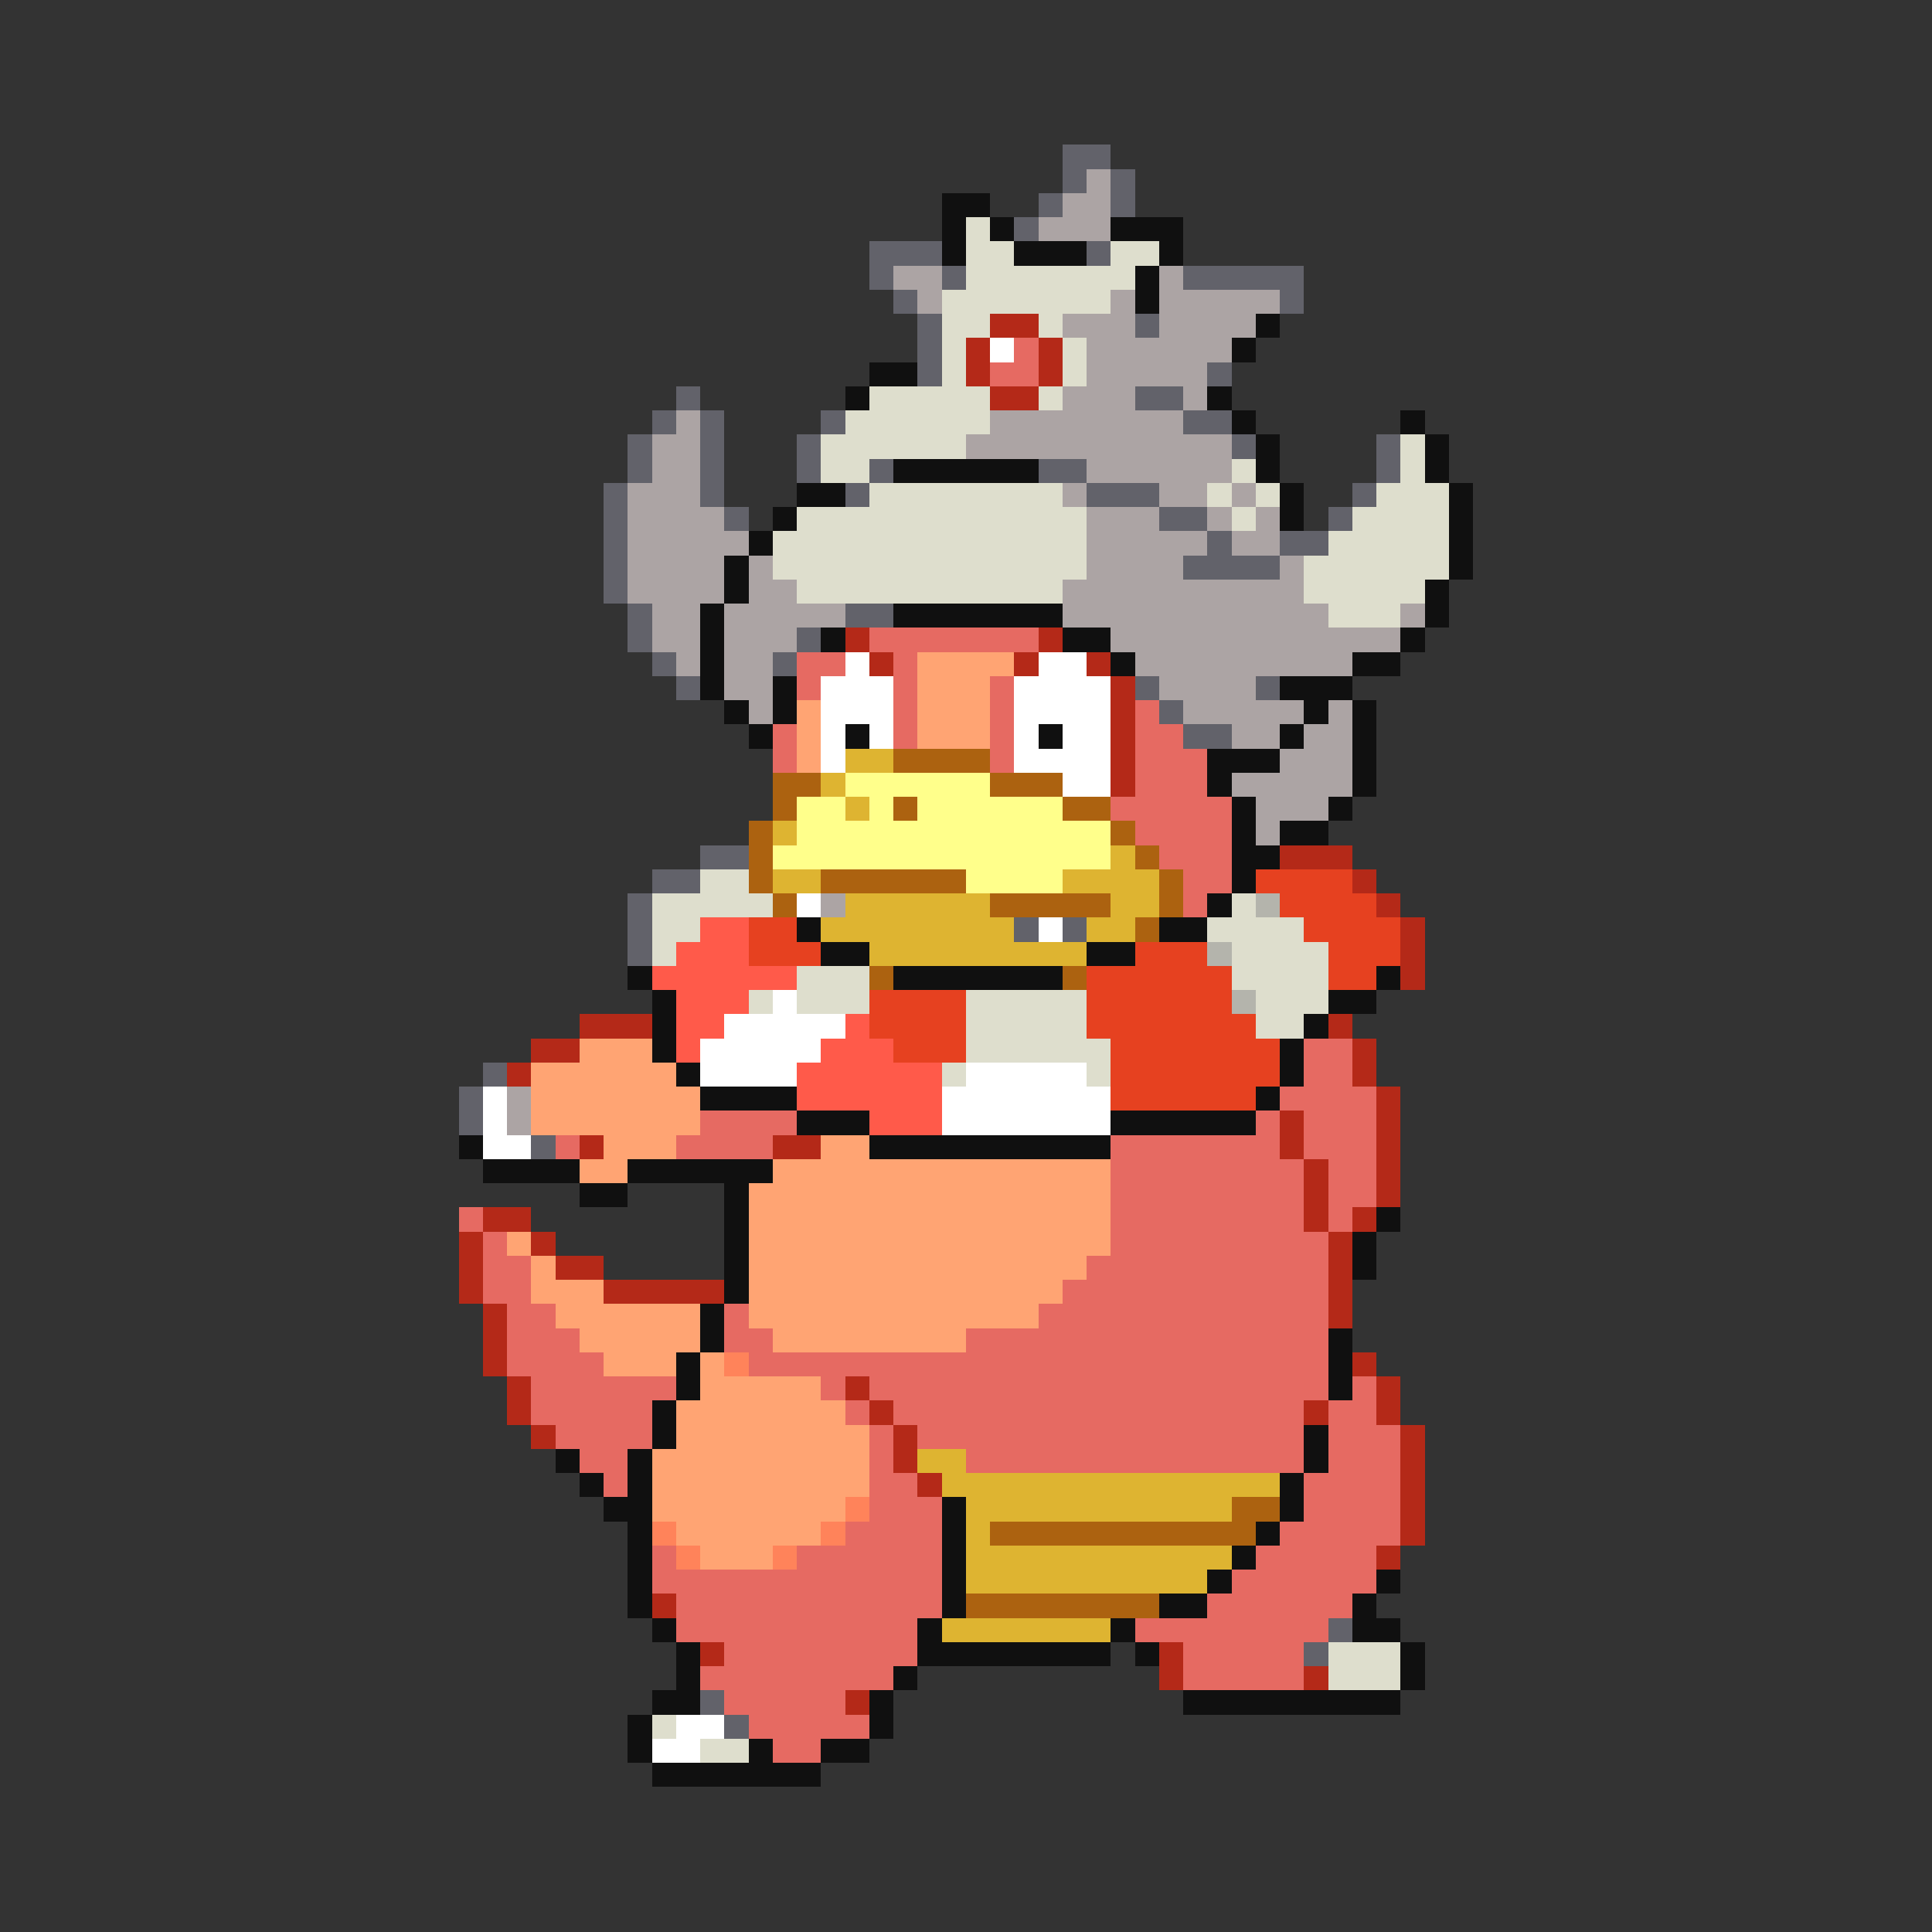 <svg xmlns="http://www.w3.org/2000/svg" viewBox="0 -0.5 80 80" shape-rendering="crispEdges">
<rect x="0" y="-0.5" width="80" height="80" fill="#333333" stroke="none"/>
<path stroke="#62626a" d="M44 6h2M44 7h1M46 7h1M43 8h1M46 8h1M42 9h1M36 10h3M45 10h1M36 11h1M39 11h1M49 11h5M37 12h1M53 12h1M38 13h1M47 13h1M38 14h1M38 15h1M50 15h1M28 16h1M47 16h2M27 17h1M29 17h1M34 17h1M49 17h2M26 18h1M29 18h1M33 18h1M51 18h1M57 18h1M26 19h1M29 19h1M33 19h1M36 19h1M43 19h2M57 19h1M25 20h1M29 20h1M35 20h1M45 20h3M56 20h1M25 21h1M30 21h1M48 21h2M55 21h1M25 22h1M50 22h1M53 22h2M25 23h1M49 23h4M25 24h1M26 25h1M35 25h2M26 26h1M33 26h1M27 27h1M32 27h1M28 28h1M47 28h1M52 28h1M48 29h1M49 30h2M29 35h2M27 36h2M26 37h1M26 38h1M42 38h1M44 38h1M26 39h1M20 44h1M19 45h1M19 46h1M22 47h1M55 67h1M54 68h1M29 70h1M30 71h1" />
<path stroke="#aca4a4" d="M45 7h1M44 8h2M43 9h3M37 11h2M48 11h1M38 12h1M46 12h1M48 12h5M44 13h3M48 13h4M45 14h6M45 15h5M44 16h3M49 16h1M28 17h1M41 17h8M27 18h2M40 18h11M27 19h2M45 19h6M26 20h3M44 20h1M48 20h2M51 20h1M26 21h4M45 21h3M50 21h1M52 21h1M26 22h5M45 22h5M51 22h2M26 23h4M31 23h1M45 23h4M53 23h1M26 24h4M31 24h2M44 24h10M27 25h2M30 25h5M44 25h11M58 25h1M27 26h2M30 26h3M46 26h12M28 27h1M30 27h2M47 27h9M30 28h2M48 28h4M31 29h1M49 29h5M55 29h1M51 30h2M54 30h2M53 31h3M51 32h5M52 33h3M52 34h1M34 37h1M21 45h1M21 46h1" />
<path stroke="#101010" d="M39 8h2M39 9h1M41 9h1M46 9h3M39 10h1M42 10h3M48 10h1M47 11h1M47 12h1M52 13h1M51 14h1M36 15h2M35 16h1M50 16h1M51 17h1M58 17h1M52 18h1M59 18h1M37 19h6M52 19h1M59 19h1M33 20h2M53 20h1M60 20h1M32 21h1M53 21h1M60 21h1M31 22h1M60 22h1M30 23h1M60 23h1M30 24h1M59 24h1M29 25h1M37 25h7M59 25h1M29 26h1M34 26h1M44 26h2M58 26h1M29 27h1M46 27h1M56 27h2M29 28h1M32 28h1M53 28h3M30 29h1M32 29h1M54 29h1M56 29h1M31 30h1M35 30h1M43 30h1M53 30h1M56 30h1M50 31h3M56 31h1M50 32h1M56 32h1M51 33h1M55 33h1M51 34h1M53 34h2M51 35h2M51 36h1M50 37h1M33 38h1M48 38h2M34 39h2M45 39h2M26 40h1M37 40h7M57 40h1M27 41h1M55 41h2M27 42h1M54 42h1M27 43h1M53 43h1M28 44h1M53 44h1M29 45h4M52 45h1M33 46h3M46 46h6M19 47h1M36 47h10M20 48h4M26 48h6M24 49h2M30 49h1M30 50h1M57 50h1M30 51h1M56 51h1M30 52h1M56 52h1M30 53h1M29 54h1M29 55h1M55 55h1M28 56h1M55 56h1M28 57h1M55 57h1M27 58h1M27 59h1M54 59h1M23 60h1M26 60h1M54 60h1M24 61h1M26 61h1M53 61h1M25 62h2M39 62h1M53 62h1M26 63h1M39 63h1M52 63h1M26 64h1M39 64h1M51 64h1M26 65h1M39 65h1M50 65h1M57 65h1M26 66h1M39 66h1M48 66h2M56 66h1M27 67h1M38 67h1M46 67h1M56 67h2M28 68h1M38 68h8M47 68h1M58 68h1M28 69h1M37 69h1M58 69h1M27 70h2M36 70h1M49 70h9M26 71h1M36 71h1M26 72h1M31 72h1M34 72h2M27 73h7" />
<path stroke="#dedecd" d="M40 9h1M40 10h2M46 10h2M40 11h7M39 12h7M39 13h2M43 13h1M39 14h1M44 14h1M39 15h1M44 15h1M36 16h5M43 16h1M35 17h6M34 18h6M58 18h1M34 19h2M51 19h1M58 19h1M36 20h8M50 20h1M52 20h1M57 20h3M33 21h12M51 21h1M56 21h4M32 22h13M55 22h5M32 23h13M54 23h6M33 24h11M54 24h5M55 25h3M29 36h2M27 37h5M51 37h1M27 38h2M50 38h4M27 39h1M51 39h4M33 40h3M51 40h4M31 41h1M33 41h3M40 41h5M52 41h3M40 42h5M52 42h2M40 43h6M39 44h1M45 44h1M55 68h3M55 69h3M27 71h1M29 72h2" />
<path stroke="#b42918" d="M41 13h2M40 14h1M43 14h1M40 15h1M43 15h1M41 16h2M35 26h1M43 26h1M36 27h1M42 27h1M45 27h1M46 28h1M46 29h1M46 30h1M46 31h1M46 32h1M53 35h3M56 36h1M57 37h1M58 38h1M58 39h1M58 40h1M24 42h3M55 42h1M22 43h2M56 43h1M21 44h1M56 44h1M57 45h1M53 46h1M57 46h1M24 47h1M32 47h2M53 47h1M57 47h1M54 48h1M57 48h1M54 49h1M57 49h1M20 50h2M54 50h1M56 50h1M19 51h1M22 51h1M55 51h1M19 52h1M23 52h2M55 52h1M19 53h1M25 53h5M55 53h1M20 54h1M55 54h1M20 55h1M20 56h1M56 56h1M21 57h1M35 57h1M57 57h1M21 58h1M36 58h1M54 58h1M57 58h1M22 59h1M37 59h1M58 59h1M37 60h1M58 60h1M38 61h1M58 61h1M58 62h1M58 63h1M57 64h1M27 66h1M29 68h1M48 68h1M48 69h1M54 69h1M35 70h1" />
<path stroke="#ffffff" d="M41 14h1M35 27h1M43 27h2M34 28h3M42 28h4M34 29h3M42 29h4M34 30h1M36 30h1M42 30h1M44 30h2M34 31h1M42 31h4M44 32h2M33 37h1M43 38h1M32 41h1M30 42h5M29 43h5M29 44h4M40 44h5M20 45h1M39 45h7M20 46h1M39 46h7M20 47h2M28 71h2M27 72h2" />
<path stroke="#e66a62" d="M42 14h1M41 15h2M36 26h7M33 27h2M37 27h1M33 28h1M37 28h1M41 28h1M37 29h1M41 29h1M47 29h1M32 30h1M37 30h1M41 30h1M47 30h2M32 31h1M41 31h1M47 31h3M47 32h3M46 33h5M47 34h4M48 35h3M49 36h2M49 37h1M54 43h2M54 44h2M53 45h4M29 46h4M52 46h1M54 46h3M23 47h1M28 47h4M46 47h7M54 47h3M46 48h8M55 48h2M46 49h8M55 49h2M19 50h1M46 50h8M55 50h1M20 51h1M46 51h9M20 52h2M45 52h10M20 53h2M44 53h11M21 54h2M30 54h1M43 54h12M21 55h3M30 55h2M40 55h15M21 56h4M31 56h24M22 57h6M34 57h1M36 57h19M56 57h1M22 58h5M35 58h1M37 58h17M55 58h2M23 59h4M36 59h1M38 59h16M55 59h3M24 60h2M36 60h1M40 60h14M55 60h3M25 61h1M36 61h2M54 61h4M36 62h3M54 62h4M35 63h4M53 63h5M27 64h1M33 64h6M52 64h5M27 65h12M51 65h6M28 66h11M50 66h6M28 67h10M47 67h8M30 68h8M49 68h5M29 69h8M49 69h5M30 70h5M31 71h5M32 72h2" />
<path stroke="#ffa473" d="M38 27h4M38 28h3M33 29h1M38 29h3M33 30h1M38 30h3M33 31h1M24 43h3M22 44h6M22 45h7M22 46h7M25 47h3M34 47h2M24 48h2M32 48h14M31 49h15M31 50h15M21 51h1M31 51h15M22 52h1M31 52h14M22 53h3M31 53h13M23 54h6M31 54h12M24 55h5M32 55h8M25 56h3M29 56h1M29 57h5M28 58h7M28 59h8M27 60h9M27 61h9M27 62h8M28 63h6M29 64h3" />
<path stroke="#deb431" d="M35 31h2M34 32h1M35 33h1M32 34h1M46 35h1M32 36h2M44 36h4M35 37h6M46 37h2M34 38h8M45 38h2M36 39h9M38 60h2M39 61h14M40 62h11M40 63h1M40 64h11M40 65h10M39 67h7" />
<path stroke="#ac6210" d="M37 31h4M32 32h2M41 32h3M32 33h1M37 33h1M44 33h2M31 34h1M46 34h1M31 35h1M47 35h1M31 36h1M34 36h6M48 36h1M32 37h1M41 37h5M48 37h1M47 38h1M36 40h1M44 40h1M51 62h2M41 63h11M40 66h8" />
<path stroke="#ffff8b" d="M35 32h6M33 33h2M36 33h1M38 33h6M33 34h13M32 35h14M40 36h4" />
<path stroke="#e64120" d="M52 36h4M53 37h4M31 38h2M54 38h4M31 39h3M47 39h3M55 39h3M45 40h6M55 40h2M36 41h4M45 41h6M36 42h4M45 42h7M37 43h3M46 43h7M46 44h7M46 45h6" />
<path stroke="#b4b4ac" d="M52 37h1M50 39h1M51 41h1" />
<path stroke="#ff5a4a" d="M29 38h2M28 39h3M27 40h6M28 41h3M28 42h2M35 42h1M28 43h1M34 43h3M33 44h6M33 45h6M36 46h3" />
<path stroke="#ff835a" d="M30 56h1M35 62h1M27 63h1M34 63h1M28 64h1M32 64h1" />
</svg>